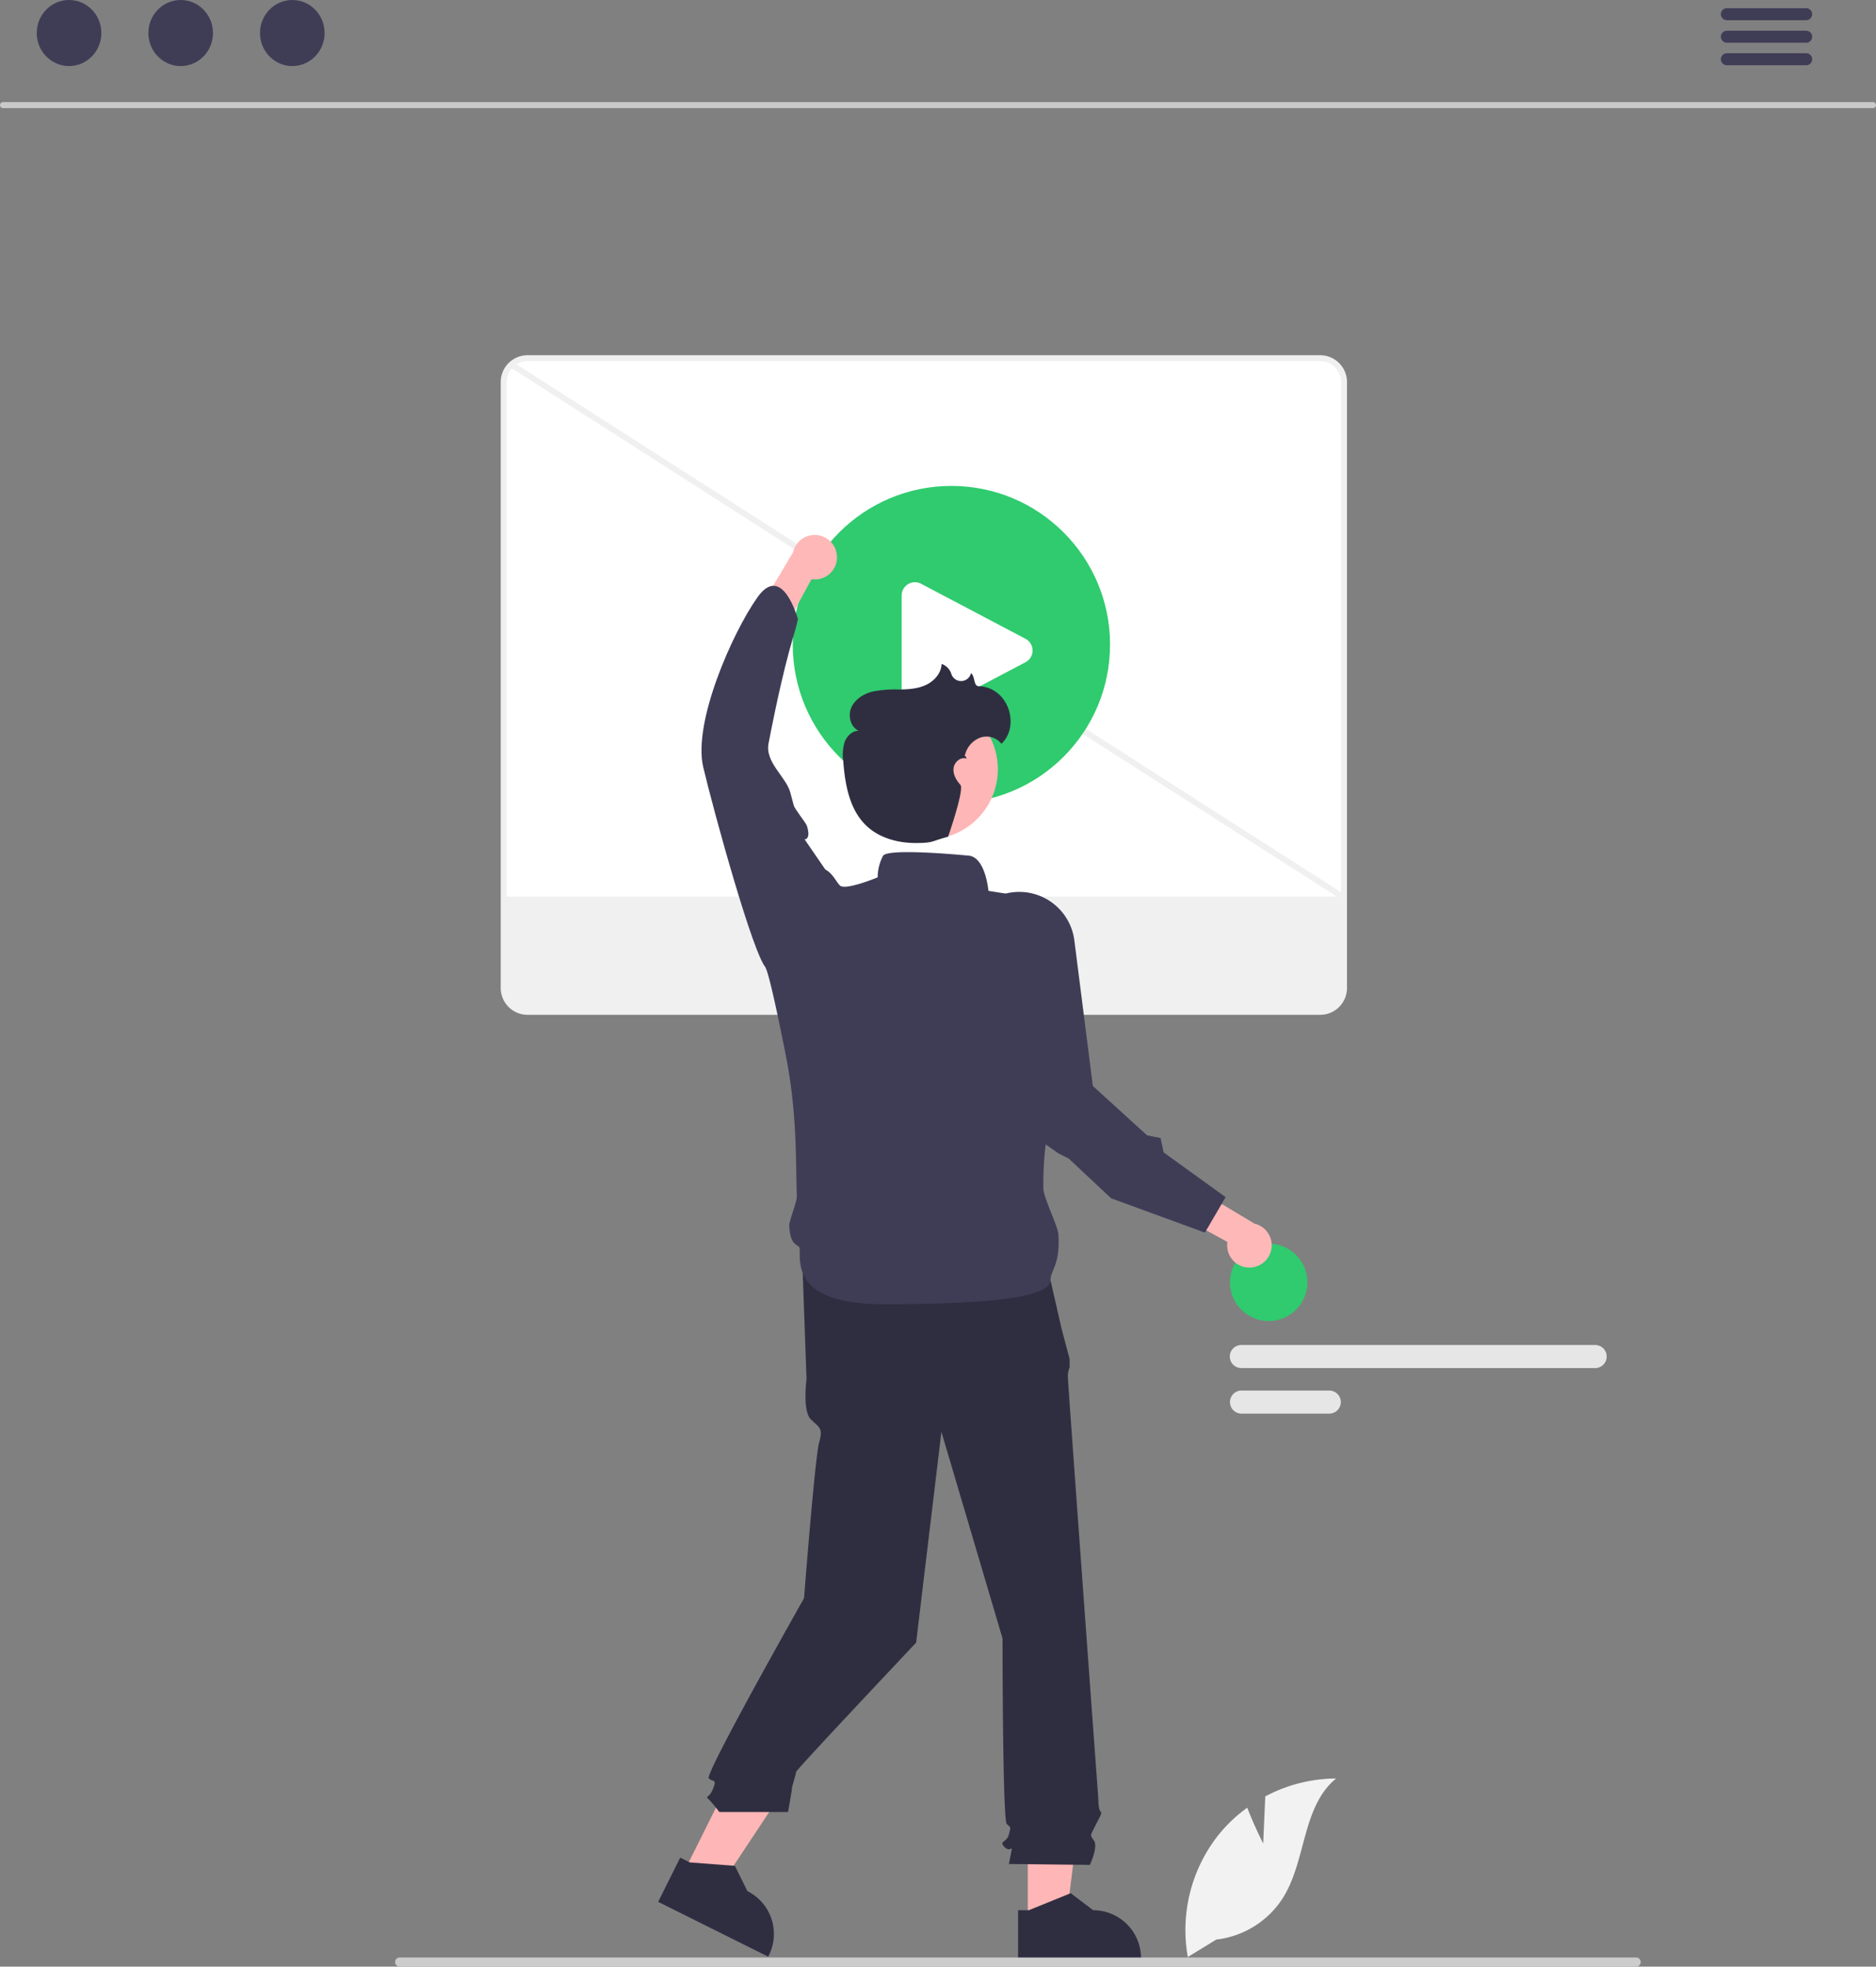 <svg xmlns="http://www.w3.org/2000/svg" data-name="Layer 1" width="634.31" height="664.895" viewBox="0 0 634.31 664.895" xmlns:xlink="http://www.w3.org/1999/xlink"><rect x="0" y="0" width="634.31" height="664.895" fill="#808080" stroke="none"/><circle cx="428.966" cy="433.537" r="13.089" fill="#2fcb6e"/><path d="M822.134,580.074H702.62a3.898,3.898,0,1,1,0-7.795h119.514a3.898,3.898,0,1,1,0,7.795Z" transform="translate(-282.845 -117.552)" fill="#e6e6e6"/><path d="M732.303,595.476H702.62a3.898,3.898,0,1,1,0-7.796H732.303a3.898,3.898,0,1,1,0,7.796Z" transform="translate(-282.845 -117.552)" fill="#e6e6e6"/><path d="M729.223,459.647H461.213a8.076,8.076,0,0,1-8.066-8.066V246.713a8.075,8.075,0,0,1,8.066-8.066H729.223a8.075,8.075,0,0,1,8.066,8.066V451.58A8.076,8.076,0,0,1,729.223,459.647Z" transform="translate(-282.845 -117.552)" fill="#fff"/><path d="M729.223,460.647H461.213a9.077,9.077,0,0,1-9.066-9.066V246.713a9.077,9.077,0,0,1,9.066-9.066H729.223a9.077,9.077,0,0,1,9.066,9.066V451.58A9.077,9.077,0,0,1,729.223,460.647Zm-268.01-221a7.074,7.074,0,0,0-7.066,7.066V451.58a7.074,7.074,0,0,0,7.066,7.066H729.223a7.074,7.074,0,0,0,7.066-7.066V246.713a7.074,7.074,0,0,0-7.066-7.066Z" transform="translate(-282.845 -117.552)" fill="#f0f0f0"/><path d="M453.765,420.647v30.934a7.458,7.458,0,0,0,7.447,7.447H729.223a7.458,7.458,0,0,0,7.447-7.447V420.647Z" transform="translate(-282.845 -117.552)" fill="#f0f0f0"/><rect x="595.211" y="163.94" width="2" height="333.56" transform="translate(-286.633 536.965) rotate(-57.371)" fill="#f0f0f0"/><path d="M916.162,154.105H283.838a1.016,1.016,0,0,1,0-2.031H916.162a1.016,1.016,0,0,1,0,2.031Z" transform="translate(-282.845 -117.552)" fill="#cacaca"/><ellipse cx="23.348" cy="11.169" rx="10.925" ry="11.169" fill="#3f3d56"/><ellipse cx="61.09" cy="11.169" rx="10.925" ry="11.169" fill="#3f3d56"/><ellipse cx="98.832" cy="11.169" rx="10.925" ry="11.169" fill="#3f3d56"/><path d="M893.545,120.321h-26.81a2.03,2.03,0,0,0,0,4.06h26.81a2.03,2.03,0,0,0,0-4.06Z" transform="translate(-282.845 -117.552)" fill="#3f3d56"/><path d="M893.545,127.941h-26.81a2.03,2.03,0,0,0,0,4.06h26.81a2.03,2.03,0,0,0,0-4.06Z" transform="translate(-282.845 -117.552)" fill="#3f3d56"/><path d="M893.545,135.551h-26.81a2.03,2.03,0,0,0,0,4.06h26.81a2.03,2.03,0,0,0,0-4.06Z" transform="translate(-282.845 -117.552)" fill="#3f3d56"/><polygon points="347.518 650.023 360.408 650.022 366.54 600.305 347.516 600.306 347.518 650.023" fill="#ffb6b6"/><path d="M627.076,763.367l3.628-0,14.164-5.76,7.592,5.759h.001a16.178,16.178,0,0,1,16.177,16.177v.526l-41.561.002Z" transform="translate(-282.845 -117.552)" fill="#2f2e41"/><polygon points="231.053 633.265 242.589 639.014 270.256 597.254 253.229 588.768 231.053 633.265" fill="#ffb6b6"/><path d="M512.833,745.584l3.247,1.618,15.247,1.163,4.225,8.541.001 0a16.178,16.178,0,0,1,7.262,21.694l-.235.47-37.197-18.539Z" transform="translate(-282.845 -117.552)" fill="#2f2e41"/><path d="M636.074,541.779l-81.955,2.138,1.425,39.909s-1.425,10.69,1.425,13.54,4.276,2.851,2.851,7.839S554.71,657.858,554.71,657.858s-33.637,59.476-32.211,60.901,2.851,0,1.425,3.563-2.851,2.138-1.425,3.563a52.488,52.488,0,0,1,3.563,4.276h23.23s1.299-7.127,1.299-7.839,1.425-4.989,1.425-5.701,40.586-43.714,40.586-43.714l8.552-71.265,20.667,69.84s0,61.288,1.425,62.714,1.425.713.713,3.563-3.563,2.138-1.425,4.276,2.851-1.425,2.138,2.138l-.713,3.563,27.38.306s2.851-6.007,1.425-8.145-1.34-1.554.399-5.053,2.452-4.211,1.739-4.924-.713-4.503-.713-4.503-10.276-140.166-10.276-142.304a7.108,7.108,0,0,1,.592-3.206v-2.902l-2.73-10.283Z" transform="translate(-282.845 -117.552)" fill="#2f2e41"/><circle cx="321.686" cy="217.927" r="53.642" fill="#2fcb6e"/><path d="M592.214,360.575a4.5,4.5,0,0,1-2.171-.565,4.442,4.442,0,0,1-2.333-3.944V318.892a4.5,4.5,0,0,1,6.913-3.798l35.263,18.587a4.5,4.5,0,0,1,0,7.597l-35.263,18.587A4.479,4.479,0,0,1,592.214,360.575Z" transform="translate(-282.845 -117.552)" fill="#fff"/><path d="M610.656,406.861s-27.398-2.74-29.225,0a15.693,15.693,0,0,0-1.827,7.306s-10.959,4.566-12.786,2.74-3.653-7.306-9.133-5.48S541.71,444.858,541.71,444.858s1,0,6.843,29.586c3.942,19.958,3.29,36.349,3.722,47.511.071,1.839-2.617,8.34-2.566,9.904.229,6.968,3.057,6.369,3.41,7.428.913,2.74-4.566,19.179,28.312,19.179s56.623-1.827,56.623-8.219c0-3.224,3.334-5.112,2.655-15.388-.186-2.821-5.046-12.447-5.082-15.451a110.533,110.533,0,0,1,.433-11.617,67.926,67.926,0,0,1,1.993-11.428c5.48-20.092,7.655-56.504,7.655-56.504l-9-18-19.661-3.124S616.136,407.774,610.656,406.861Z" transform="translate(-282.845 -117.552)" fill="#3f3d56"/><circle id="f9362fdd-3f27-4fec-a8e4-b8d11fe473ca" data-name="ab6171fa-7d69-4734-b81c-8dff60f9761b" cx="596.518" cy="377.608" r="23.722" transform="translate(-360.948 51.95) rotate(-15.191)" fill="#ffb6b6"/><path d="M709.953,740.791l.707-15.9a51.353,51.353,0,0,1,23.953-6.063c-11.504,9.405-10.066,27.536-17.866,40.184a30.889,30.889,0,0,1-22.651,14.274l-9.627,5.894a51.76,51.76,0,0,1,10.91-41.943,49.997,49.997,0,0,1,9.188-8.538C706.873,734.779,709.953,740.791,709.953,740.791Z" transform="translate(-282.845 -117.552)" fill="#f2f2f2"/><path d="M837.595,780.894a1.549,1.549,0,0,1-1.553,1.553H417.992a1.553,1.553,0,0,1,0-3.106H836.042A1.549,1.549,0,0,1,837.595,780.894Z" transform="translate(-282.845 -117.552)" fill="#ccc"/><path d="M705.398,546.093a7.483,7.483,0,0,1-7.528-8.659l-41.53-22.739,12.155-6.574,38.486,23.114a7.524,7.524,0,0,1-1.582,14.858Z" transform="translate(-282.845 -117.552)" fill="#ffb8b8"/><path d="M690.249,534.284l-31.727-11.616-14.273-13.384-3.546-1.806L628.48,498.899l-.036-.108-19.421-57.41a18.804,18.804,0,0,1,13.915-21.737h0a18.784,18.784,0,0,1,23.168,15.86l6.25,49.203L670.716,501.407l4.533.878,1.043,4.881,20.957,15.119Z" transform="translate(-282.845 -117.552)" fill="#3f3d56"/><path d="M565.844,305.805a7.483,7.483,0,0,1-8.622,7.571l-22.532,41.643-6.634-12.122,22.922-38.6a7.524,7.524,0,0,1,14.866,1.508Z" transform="translate(-282.845 -117.552)" fill="#ffb8b8"/><path d="M569.024,421.885,554.896,401.328s2.221.131.814-4.47c-.383-1.252-4.078-5.573-4.497-7.071-.369-1.32-.747-2.728-1.123-4.21-1.349-5.312-8.637-10.223-7.379-16.72,6-31,9-37,9.921-41.966,0,0-5.216-19.339-13.683-7.394s-21.885,42.305-18.333,57.391,17.129,64.302,21.308,67.962S569.024,421.885,569.024,421.885Z" transform="translate(-282.845 -117.552)" fill="#3f3d56"/><path d="M613.727,349.548c-1.757-.052-1.154-3.363-2.569-4.42q-.01.048-.021.096a3.45,3.45,0,0,1-6.592.281,5.243,5.243,0,0,0-3.329-3.492c-.088,3.069-2.41,5.733-5.179,7.058s-5.927,1.546-8.997,1.592a39.71,39.71,0,0,0-9.161.694c-2.977.751-5.873,2.518-7.145,5.312-1.272,2.795-.364,6.642,2.417,7.943-2.155.011-3.983,1.789-4.728,3.811a15.133,15.133,0,0,0-.467,6.395c.606,7.926,2.082,16.459,7.853,21.925,4.398,4.166,10.694,5.844,16.752,5.82,6.058-.024,4.993-.581,10.85-2.127,0,0,5.569-15.965,4.167-17.535-1.402-1.57-2.567-3.58-2.313-5.67s2.5-3.962,4.449-3.167c-.328-.838-.575-.998-.729-.955a7.409,7.409,0,0,0,.258-.728,8.288,8.288,0,0,1,5.176-5.489,6.428,6.428,0,0,1,7.026,2.126C627.857,363.001,623.878,349.85,613.727,349.548Z" transform="translate(-282.845 -117.552)" fill="#2f2e41"/></svg>